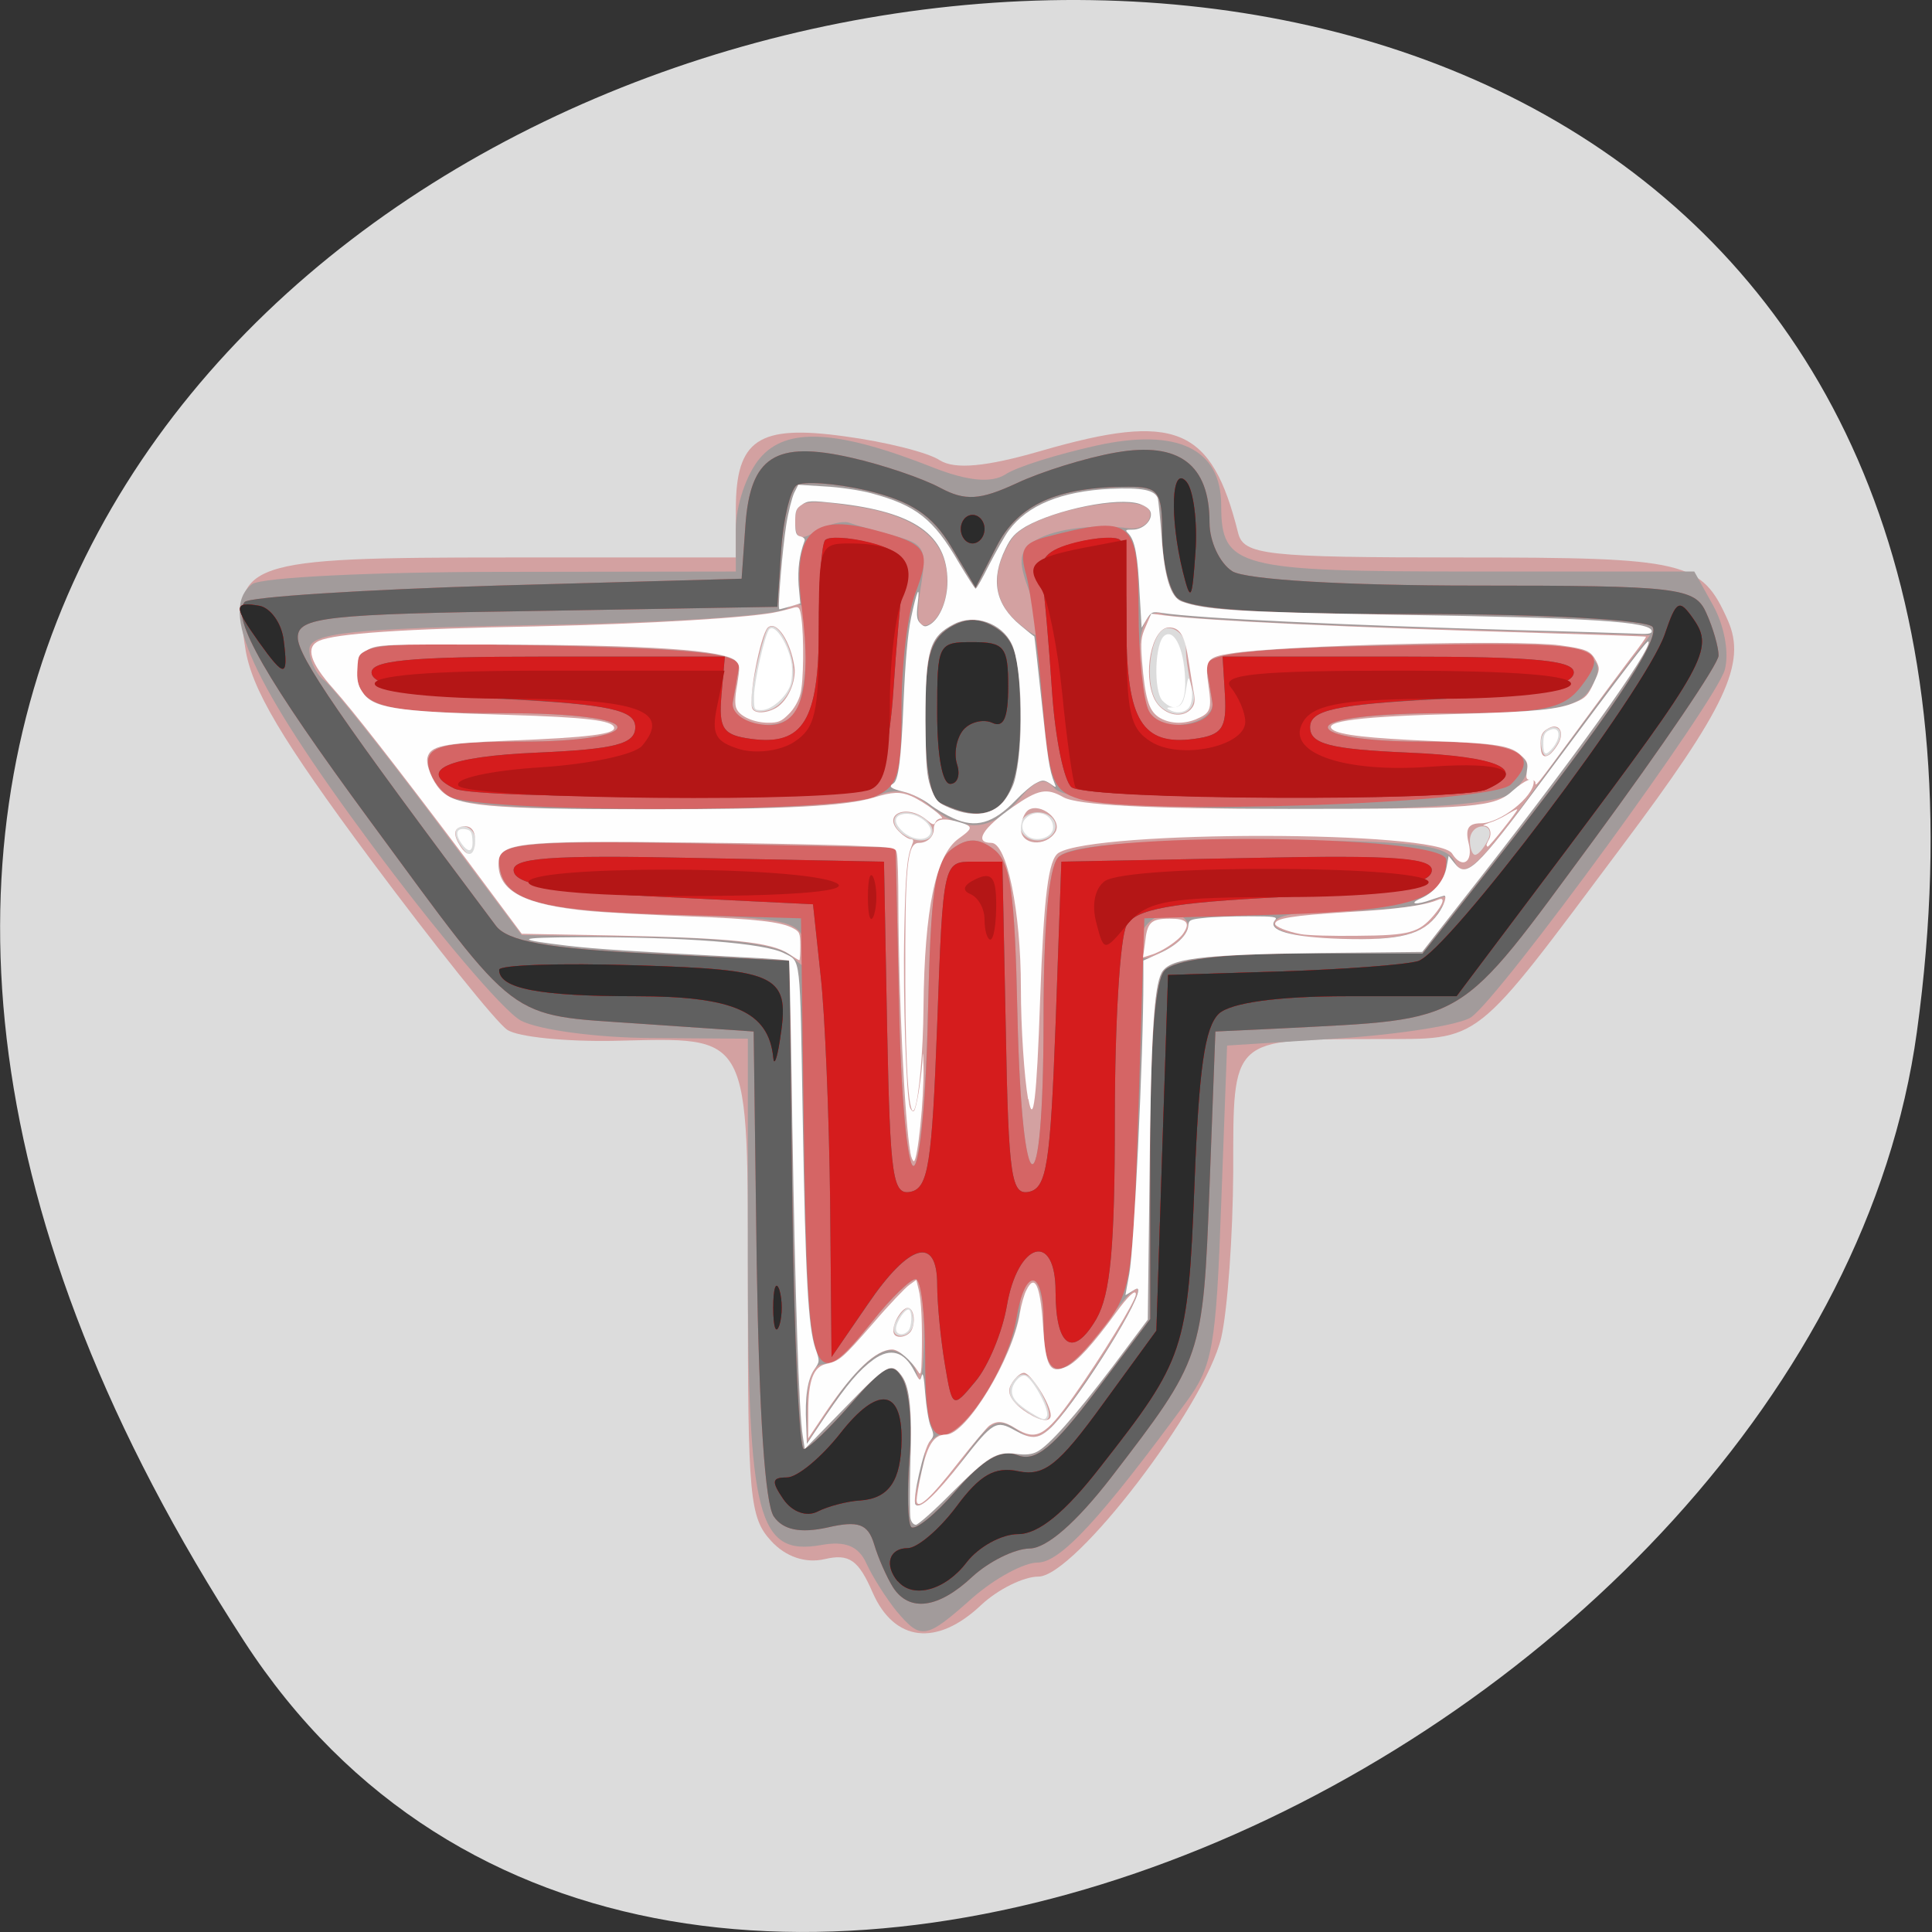 
<svg xmlns="http://www.w3.org/2000/svg" xmlns:xlink="http://www.w3.org/1999/xlink" width="22px" height="22px" viewBox="0 0 22 22" version="1.1">
<rect x="0" y="0" width="22" height="22" fill="#333333" stroke="none"/>
<g id="surface1">
<path style=" stroke:none;fill-rule:nonzero;fill:rgb(86.275%,86.275%,86.275%);fill-opacity:1;" d="M 2.781 18.691 C -9.801 -0.68 24.566 -8.172 21.828 11.75 C 20.711 19.875 7.594 26.098 2.781 18.691 Z M 2.781 18.691 "/>
<path style=" stroke:none;fill-rule:nonzero;fill:rgb(82.745%,63.137%,63.137%);fill-opacity:1;" d="M 9.938 18.137 C 9.777 17.766 9.672 17.688 9.391 17.754 C 9.172 17.805 8.945 17.727 8.781 17.547 C 8.535 17.281 8.516 17.039 8.516 14.711 C 8.516 11.719 8.566 11.816 7 11.852 C 6.449 11.863 5.898 11.809 5.777 11.727 C 5.652 11.645 4.953 10.77 4.219 9.785 C 3.207 8.422 2.863 7.844 2.793 7.379 C 2.637 6.395 2.777 6.348 5.777 6.348 L 8.379 6.348 L 8.379 5.801 C 8.379 5.004 8.633 4.832 9.621 4.969 C 10.082 5.031 10.57 5.152 10.703 5.242 C 10.875 5.348 11.23 5.316 11.859 5.133 C 13.387 4.691 13.797 4.859 14.098 6.066 C 14.16 6.32 14.402 6.348 16.641 6.348 C 19.207 6.348 19.375 6.387 19.676 7.066 C 19.891 7.555 19.656 8.055 18.461 9.648 C 16.754 11.93 16.883 11.828 15.684 11.832 C 14.008 11.836 14.043 11.801 14.043 13.34 C 14.039 14.059 13.98 14.91 13.906 15.234 C 13.723 16.012 12.238 17.953 11.824 17.953 C 11.656 17.953 11.363 18.098 11.172 18.277 C 10.668 18.754 10.184 18.695 9.938 18.137 Z M 11.855 15.859 C 11.742 15.645 11.645 15.598 11.555 15.707 C 11.461 15.816 11.48 15.922 11.617 16.023 C 11.941 16.266 12.035 16.203 11.855 15.859 Z M 10.402 15.051 C 10.402 14.965 10.375 14.891 10.344 14.891 C 10.309 14.891 10.246 14.965 10.199 15.051 C 10.152 15.141 10.18 15.211 10.258 15.211 C 10.336 15.211 10.402 15.141 10.402 15.051 Z M 5.414 9.57 C 5.414 9.48 5.348 9.41 5.27 9.41 C 5.191 9.41 5.164 9.48 5.211 9.57 C 5.258 9.66 5.32 9.734 5.352 9.734 C 5.387 9.734 5.414 9.66 5.414 9.57 Z M 16.941 9.57 C 16.988 9.48 16.961 9.41 16.883 9.41 C 16.801 9.41 16.738 9.48 16.738 9.57 C 16.738 9.66 16.766 9.734 16.797 9.734 C 16.832 9.734 16.895 9.66 16.941 9.57 Z M 10.605 9.41 C 10.559 9.32 10.43 9.25 10.316 9.25 C 10.207 9.25 10.152 9.32 10.199 9.41 C 10.246 9.496 10.375 9.57 10.484 9.57 C 10.598 9.57 10.648 9.496 10.605 9.41 Z M 12.02 9.41 C 12.02 9.32 11.93 9.25 11.816 9.25 C 11.707 9.25 11.617 9.32 11.617 9.41 C 11.617 9.496 11.707 9.57 11.816 9.57 C 11.93 9.57 12.02 9.496 12.02 9.41 Z M 17.75 8.445 C 17.793 8.355 17.77 8.281 17.691 8.281 C 17.613 8.281 17.547 8.355 17.547 8.445 C 17.547 8.531 17.574 8.605 17.605 8.605 C 17.641 8.605 17.703 8.531 17.75 8.445 Z M 9.031 7.738 C 9.074 7.457 8.848 7.012 8.738 7.164 C 8.711 7.203 8.645 7.438 8.594 7.691 C 8.52 8.07 8.543 8.137 8.742 8.09 C 8.875 8.059 9.004 7.902 9.031 7.738 Z M 13.582 7.863 C 13.539 7.727 13.504 7.508 13.504 7.383 C 13.504 7.258 13.41 7.152 13.301 7.152 C 13.098 7.152 13.012 7.801 13.188 8.016 C 13.371 8.23 13.664 8.121 13.582 7.863 Z M 13.582 7.863 "/>
<path style=" stroke:none;fill-rule:nonzero;fill:rgb(63.529%,60.784%,60.784%);fill-opacity:1;" d="M 10.207 18.344 C 10.094 18.203 9.938 17.961 9.867 17.805 C 9.777 17.605 9.625 17.543 9.348 17.594 C 8.629 17.719 8.516 17.281 8.516 14.371 L 8.516 11.828 L 7.402 11.82 C 6.789 11.816 6.129 11.727 5.93 11.621 C 5.73 11.512 4.961 10.605 4.219 9.602 C 2.863 7.77 2.488 6.941 2.871 6.652 C 2.973 6.574 4.254 6.512 5.719 6.512 L 8.379 6.508 L 8.379 6.023 C 8.379 5.758 8.5 5.398 8.652 5.219 C 8.953 4.859 9.535 4.891 10.637 5.328 C 11.02 5.477 11.289 5.504 11.449 5.402 C 11.578 5.316 12.043 5.172 12.484 5.074 C 13.406 4.871 13.906 5.109 13.906 5.754 C 13.906 6.461 14.086 6.508 16.762 6.508 L 19.293 6.508 L 19.512 6.902 C 19.637 7.133 19.691 7.434 19.641 7.625 C 19.547 7.98 17.105 11.328 16.754 11.582 C 16.633 11.668 15.961 11.777 15.254 11.824 L 13.973 11.906 L 13.906 13.707 C 13.848 15.336 13.809 15.555 13.508 15.965 C 12.535 17.293 12.074 17.793 11.816 17.793 C 11.66 17.793 11.328 17.973 11.074 18.195 C 10.539 18.672 10.488 18.676 10.207 18.344 Z M 10.957 16.625 C 11.273 16.172 11.359 16.125 11.59 16.289 C 11.82 16.457 11.918 16.387 12.406 15.664 C 13.055 14.715 13.164 14.285 12.547 15.125 C 12.074 15.766 11.883 15.742 11.883 15.043 C 11.883 14.781 11.824 14.566 11.75 14.566 C 11.676 14.566 11.617 14.695 11.617 14.848 C 11.613 15.281 11.094 16.203 10.801 16.297 C 10.656 16.34 10.535 16.438 10.535 16.508 C 10.535 16.578 10.5 16.754 10.457 16.891 C 10.32 17.312 10.559 17.184 10.957 16.625 Z M 10.133 15.375 C 10.27 15.375 10.41 15.5 10.445 15.656 C 10.477 15.812 10.512 15.629 10.523 15.254 C 10.527 14.875 10.488 14.566 10.426 14.566 C 10.367 14.566 10.145 14.785 9.93 15.051 C 9.715 15.32 9.465 15.535 9.367 15.535 C 9.262 15.535 9.191 15.719 9.191 15.98 L 9.191 16.422 L 9.539 15.898 C 9.727 15.609 9.996 15.375 10.133 15.375 Z M 10.566 11.562 C 10.598 10.137 10.645 9.816 10.84 9.668 C 11.012 9.539 11.141 9.539 11.312 9.668 C 11.508 9.816 11.555 10.137 11.586 11.562 C 11.637 13.789 11.883 13.836 11.883 11.617 C 11.883 10.543 11.941 9.891 12.047 9.766 C 12.16 9.629 12.859 9.57 14.332 9.57 C 16.105 9.57 16.477 9.613 16.57 9.82 C 16.664 10.02 16.836 9.867 17.422 9.059 C 17.824 8.504 18.297 7.867 18.473 7.645 L 18.789 7.234 L 16.113 7.152 C 14.641 7.109 13.348 7.035 13.242 6.992 C 13.008 6.895 12.906 7.332 13.023 7.902 C 13.09 8.223 13.18 8.293 13.473 8.25 C 13.68 8.223 13.824 8.113 13.805 8 C 13.789 7.887 13.758 7.707 13.738 7.598 C 13.715 7.441 14.223 7.383 15.852 7.348 C 18.047 7.305 18.422 7.391 18.09 7.871 C 17.957 8.066 17.617 8.121 16.52 8.121 C 15.676 8.121 15.121 8.184 15.121 8.281 C 15.121 8.375 15.566 8.445 16.191 8.445 C 17.316 8.445 17.652 8.637 17.203 9.035 C 16.883 9.312 12.246 9.262 12.008 8.977 C 11.898 8.844 11.789 8.879 11.602 9.105 C 11.293 9.473 10.965 9.492 10.574 9.168 C 10.375 9 10.191 8.969 9.973 9.066 C 9.52 9.266 5.445 9.281 5.133 9.082 C 4.988 8.988 4.875 8.809 4.875 8.68 C 4.875 8.492 5.094 8.445 5.953 8.445 C 6.582 8.445 7.031 8.375 7.031 8.281 C 7.031 8.188 6.516 8.121 5.762 8.121 C 4.312 8.121 4.062 8.047 4.062 7.613 C 4.062 7.32 4.172 7.309 6.254 7.352 C 7.922 7.383 8.438 7.441 8.414 7.598 C 8.395 7.707 8.363 7.887 8.344 7.996 C 8.297 8.273 8.93 8.359 9.07 8.094 C 9.133 7.977 9.184 7.633 9.188 7.336 C 9.188 6.875 9.152 6.816 8.953 6.934 C 8.824 7.012 7.547 7.094 6.121 7.117 C 3.996 7.156 3.523 7.207 3.523 7.395 C 3.523 7.52 3.602 7.68 3.695 7.75 C 3.785 7.82 4.332 8.504 4.902 9.262 L 5.941 10.648 L 7.375 10.668 C 8.309 10.68 8.883 10.758 9.016 10.891 C 9.188 11.059 9.211 11.043 9.168 10.773 C 9.121 10.484 8.984 10.453 7.578 10.41 C 6.062 10.367 5.684 10.242 5.684 9.789 C 5.684 9.602 6.078 9.57 7.941 9.605 L 10.199 9.652 L 10.238 11.465 C 10.258 12.461 10.332 13.277 10.402 13.277 C 10.469 13.277 10.543 12.504 10.566 11.562 Z M 13.504 10.477 C 13.344 10.281 12.965 10.477 12.965 10.762 C 12.965 10.949 13.023 10.957 13.293 10.805 C 13.484 10.699 13.574 10.559 13.504 10.477 Z M 16.352 10.426 C 16.516 10.188 16.508 10.168 16.289 10.266 C 16.152 10.328 15.68 10.375 15.234 10.375 C 14.734 10.375 14.461 10.438 14.516 10.539 C 14.559 10.629 14.949 10.699 15.383 10.699 C 15.957 10.699 16.219 10.625 16.352 10.426 Z M 11.73 6.758 C 11.594 6.402 11.598 6.297 11.758 6.176 C 11.953 6.031 12.418 5.961 12.863 6.016 C 12.992 6.031 13.098 5.957 13.098 5.852 C 13.098 5.562 11.723 5.812 11.516 6.145 C 11.281 6.512 11.305 6.84 11.582 7.082 C 11.895 7.355 11.93 7.281 11.73 6.758 Z M 10.777 6.738 C 10.844 6.203 10.512 5.887 9.762 5.77 C 9.152 5.676 9.055 5.699 9.055 5.93 C 9.055 6.133 9.109 6.164 9.289 6.051 C 9.418 5.973 9.586 5.93 9.66 5.949 C 9.734 5.977 9.969 6.043 10.184 6.102 C 10.527 6.191 10.559 6.25 10.484 6.691 C 10.426 7.039 10.453 7.16 10.57 7.113 C 10.664 7.078 10.758 6.906 10.777 6.738 Z M 10.777 6.738 "/>
<path style=" stroke:none;fill-rule:nonzero;fill:rgb(83.529%,39.608%,39.608%);fill-opacity:1;" d="M 10.168 18.074 C 10.098 17.961 10 17.742 9.953 17.582 C 9.883 17.352 9.773 17.312 9.418 17.395 C 9.113 17.461 8.918 17.422 8.812 17.27 C 8.711 17.125 8.645 16.105 8.617 14.395 L 8.582 11.746 L 7.27 11.656 C 5.758 11.551 5.926 11.676 4.219 9.355 C 3.023 7.727 2.629 7.043 2.785 6.855 C 2.836 6.797 4.129 6.715 5.66 6.668 L 8.445 6.59 L 8.488 5.984 C 8.543 5.199 8.828 5.016 9.691 5.211 C 10.055 5.293 10.512 5.449 10.707 5.555 C 10.992 5.707 11.16 5.695 11.574 5.504 C 11.855 5.371 12.367 5.211 12.711 5.152 C 13.426 5.027 13.773 5.289 13.773 5.949 C 13.773 6.164 13.887 6.41 14.031 6.504 C 14.184 6.602 15.328 6.668 16.793 6.668 C 19.125 6.668 19.301 6.691 19.43 6.98 C 19.508 7.152 19.57 7.371 19.57 7.465 C 19.57 7.559 18.93 8.5 18.152 9.559 C 16.574 11.699 16.746 11.598 14.582 11.711 L 13.84 11.746 L 13.773 13.52 C 13.699 15.457 13.691 15.473 12.656 16.82 C 12.258 17.336 11.918 17.633 11.723 17.633 C 11.551 17.637 11.262 17.781 11.074 17.953 C 10.688 18.316 10.355 18.363 10.168 18.074 Z M 11.586 16.57 C 11.793 16.652 11.996 16.48 12.477 15.844 L 13.098 15.02 L 13.098 13.133 C 13.098 11.883 13.152 11.184 13.258 11.055 C 13.363 10.93 13.91 10.859 14.809 10.859 L 16.199 10.859 L 16.992 9.852 C 18.316 8.168 18.902 7.297 18.82 7.141 C 18.777 7.059 17.594 6.992 16.152 6.992 C 14.312 6.992 13.512 6.938 13.395 6.797 C 13.305 6.691 13.234 6.367 13.234 6.074 C 13.234 5.594 13.191 5.543 12.848 5.543 C 12.039 5.543 11.59 5.746 11.348 6.223 L 11.109 6.691 L 10.828 6.219 C 10.613 5.863 10.375 5.707 9.875 5.586 C 9.504 5.5 9.145 5.477 9.07 5.527 C 9 5.582 8.918 5.914 8.895 6.27 L 8.852 6.91 L 6.121 6.957 C 3.715 6.992 3.391 7.027 3.391 7.258 C 3.391 7.477 3.879 8.184 5.645 10.539 C 5.777 10.719 6.238 10.801 7.406 10.859 L 8.988 10.941 L 9.023 13.723 C 9.043 15.254 9.102 16.5 9.152 16.5 C 9.203 16.5 9.445 16.266 9.695 15.98 C 10.074 15.543 10.164 15.496 10.277 15.699 C 10.355 15.832 10.391 16.242 10.355 16.617 C 10.328 16.992 10.336 17.336 10.375 17.387 C 10.418 17.434 10.648 17.25 10.887 16.973 C 11.195 16.617 11.398 16.5 11.586 16.57 Z M 10.535 15.453 C 10.535 14.965 10.488 14.566 10.426 14.566 C 10.367 14.566 10.141 14.785 9.93 15.051 C 9.242 15.91 9.199 15.789 9.156 12.996 L 9.121 10.457 L 7.578 10.414 C 6.062 10.367 5.684 10.242 5.684 9.789 C 5.684 9.602 6.078 9.57 7.941 9.605 L 10.199 9.652 L 10.238 11.465 C 10.258 12.461 10.332 13.277 10.402 13.277 C 10.473 13.277 10.547 12.504 10.566 11.562 C 10.598 10.137 10.645 9.816 10.84 9.668 C 11.012 9.539 11.141 9.539 11.312 9.668 C 11.508 9.816 11.555 10.137 11.586 11.562 C 11.637 13.789 11.883 13.836 11.883 11.617 C 11.883 10.543 11.941 9.891 12.047 9.766 C 12.297 9.465 16.469 9.492 16.469 9.793 C 16.469 10.242 16.086 10.367 14.574 10.414 L 13.031 10.457 L 12.965 12.586 C 12.898 14.664 12.887 14.719 12.504 15.195 C 12.055 15.758 11.883 15.715 11.883 15.043 C 11.883 14.441 11.672 14.422 11.574 15.016 C 11.48 15.57 10.988 16.34 10.73 16.34 C 10.586 16.34 10.535 16.113 10.535 15.453 Z M 5.109 9.066 C 4.98 8.98 4.875 8.805 4.875 8.676 C 4.875 8.492 5.098 8.445 5.953 8.445 C 6.582 8.445 7.031 8.375 7.031 8.281 C 7.031 8.188 6.516 8.121 5.762 8.121 C 4.312 8.121 4.062 8.047 4.062 7.617 C 4.062 7.324 4.172 7.309 6.254 7.352 C 7.922 7.387 8.438 7.445 8.414 7.598 C 8.395 7.707 8.363 7.887 8.344 8 C 8.328 8.113 8.469 8.223 8.672 8.25 C 9.113 8.312 9.254 7.906 9.129 6.91 C 9.023 6.07 9.238 5.84 9.957 6.035 C 10.566 6.195 10.609 6.266 10.422 6.758 C 10.336 6.984 10.266 7.566 10.266 8.051 C 10.266 8.82 10.227 8.953 9.965 9.07 C 9.539 9.262 5.395 9.258 5.109 9.066 Z M 10.703 9.141 C 10.598 9.09 10.535 8.738 10.535 8.191 C 10.535 7.492 10.586 7.293 10.805 7.152 C 10.996 7.031 11.152 7.031 11.344 7.152 C 11.562 7.293 11.613 7.492 11.613 8.188 C 11.613 9.172 11.348 9.453 10.703 9.141 Z M 12.289 9.098 C 11.984 9.004 11.945 8.891 11.867 7.953 C 11.82 7.379 11.738 6.75 11.688 6.555 C 11.605 6.266 11.645 6.188 11.902 6.117 C 12.895 5.859 12.961 5.91 12.965 6.953 C 12.965 7.461 13.02 7.977 13.082 8.094 C 13.219 8.359 13.852 8.273 13.805 7.996 C 13.789 7.887 13.758 7.707 13.738 7.598 C 13.711 7.445 14.207 7.383 15.789 7.352 C 18.18 7.301 18.367 7.336 18.016 7.801 C 17.809 8.078 17.598 8.121 16.445 8.121 C 15.652 8.121 15.121 8.188 15.121 8.281 C 15.121 8.375 15.566 8.445 16.191 8.445 C 17.289 8.445 17.562 8.574 17.203 8.934 C 16.98 9.152 12.922 9.289 12.289 9.098 Z M 12.289 9.098 "/>
<path style=" stroke:none;fill-rule:nonzero;fill:rgb(37.647%,37.647%,37.647%);fill-opacity:1;" d="M 10.168 18.074 C 10.098 17.961 10 17.742 9.953 17.582 C 9.883 17.352 9.773 17.312 9.418 17.395 C 9.113 17.461 8.918 17.422 8.812 17.27 C 8.711 17.125 8.645 16.105 8.617 14.395 L 8.582 11.746 L 7.27 11.656 C 5.758 11.551 5.926 11.676 4.219 9.355 C 3.023 7.727 2.629 7.043 2.785 6.855 C 2.836 6.797 4.129 6.715 5.66 6.668 L 8.445 6.59 L 8.488 5.984 C 8.543 5.199 8.828 5.016 9.691 5.211 C 10.055 5.293 10.512 5.449 10.707 5.555 C 10.992 5.707 11.16 5.695 11.574 5.504 C 11.855 5.371 12.367 5.211 12.711 5.152 C 13.426 5.027 13.773 5.289 13.773 5.949 C 13.773 6.164 13.887 6.41 14.031 6.504 C 14.184 6.602 15.328 6.668 16.793 6.668 C 19.125 6.668 19.301 6.691 19.43 6.98 C 19.508 7.152 19.57 7.371 19.57 7.465 C 19.57 7.559 18.93 8.5 18.152 9.559 C 16.574 11.699 16.746 11.598 14.582 11.711 L 13.84 11.746 L 13.773 13.52 C 13.699 15.457 13.691 15.473 12.656 16.82 C 12.258 17.336 11.918 17.633 11.723 17.633 C 11.551 17.637 11.262 17.781 11.074 17.953 C 10.688 18.316 10.355 18.363 10.168 18.074 Z M 11.586 16.57 C 11.793 16.652 11.996 16.48 12.477 15.844 L 13.098 15.02 L 13.098 13.133 C 13.098 11.883 13.152 11.184 13.258 11.055 C 13.363 10.93 13.91 10.859 14.809 10.859 L 16.199 10.859 L 16.992 9.852 C 18.316 8.168 18.902 7.297 18.82 7.141 C 18.777 7.059 17.594 6.992 16.152 6.992 C 14.312 6.992 13.512 6.938 13.395 6.797 C 13.305 6.691 13.234 6.367 13.234 6.074 C 13.234 5.594 13.191 5.543 12.848 5.543 C 12.039 5.543 11.59 5.746 11.348 6.223 L 11.109 6.691 L 10.828 6.219 C 10.613 5.863 10.375 5.707 9.875 5.586 C 9.504 5.5 9.145 5.477 9.07 5.527 C 9 5.582 8.918 5.914 8.895 6.27 L 8.852 6.91 L 6.121 6.957 C 3.715 6.992 3.391 7.027 3.391 7.258 C 3.391 7.477 3.879 8.184 5.645 10.539 C 5.777 10.719 6.238 10.801 7.406 10.859 L 8.988 10.941 L 9.023 13.723 C 9.043 15.254 9.102 16.5 9.152 16.5 C 9.203 16.5 9.445 16.266 9.695 15.98 C 10.074 15.543 10.164 15.496 10.277 15.699 C 10.355 15.832 10.391 16.242 10.355 16.617 C 10.328 16.992 10.336 17.336 10.375 17.387 C 10.418 17.434 10.648 17.25 10.887 16.973 C 11.195 16.617 11.398 16.5 11.586 16.57 Z M 10.758 15.527 C 10.711 15.246 10.672 14.84 10.672 14.629 C 10.672 14.07 10.355 14.156 9.883 14.852 L 9.469 15.453 L 9.453 13.684 C 9.441 12.707 9.395 11.547 9.344 11.102 L 9.258 10.297 L 7.582 10.215 C 6.395 10.16 5.891 10.078 5.852 9.93 C 5.805 9.766 6.246 9.734 7.93 9.77 L 10.066 9.812 L 10.102 11.719 C 10.137 13.418 10.164 13.617 10.375 13.57 C 10.57 13.523 10.613 13.25 10.672 11.664 C 10.738 9.82 10.742 9.812 11.078 9.812 L 11.414 9.812 L 11.453 11.719 C 11.484 13.418 11.516 13.617 11.723 13.57 C 11.918 13.523 11.961 13.25 12.02 11.664 L 12.086 9.812 L 14.223 9.77 C 15.906 9.734 16.348 9.77 16.301 9.93 C 16.262 10.078 15.766 10.16 14.598 10.215 C 13.336 10.277 12.922 10.355 12.828 10.539 C 12.754 10.672 12.695 11.652 12.695 12.719 C 12.695 14.215 12.645 14.738 12.484 15.02 C 12.219 15.473 12.02 15.34 12.02 14.707 C 12.02 14.016 11.59 14.141 11.465 14.871 C 11.414 15.168 11.254 15.555 11.109 15.73 C 10.848 16.043 10.844 16.043 10.758 15.527 Z M 10.703 9.141 C 10.598 9.09 10.535 8.738 10.535 8.191 C 10.535 7.492 10.59 7.293 10.805 7.152 C 11 7.031 11.152 7.031 11.344 7.152 C 11.562 7.293 11.617 7.492 11.617 8.188 C 11.617 9.172 11.348 9.453 10.703 9.141 Z M 5.176 8.98 C 4.742 8.77 5.105 8.613 6.121 8.57 C 7.004 8.531 7.234 8.473 7.234 8.281 C 7.234 8.086 6.949 8.023 5.762 7.961 C 4.754 7.906 4.273 7.816 4.234 7.676 C 4.191 7.52 4.645 7.477 6.215 7.477 L 8.254 7.477 L 8.215 7.918 C 8.184 8.297 8.23 8.371 8.555 8.414 C 9.145 8.496 9.324 8.203 9.324 7.16 C 9.324 6.656 9.355 6.203 9.395 6.152 C 9.434 6.105 9.664 6.117 9.902 6.18 C 10.234 6.262 10.324 6.359 10.285 6.598 C 10.258 6.77 10.207 7.348 10.172 7.879 C 10.137 8.41 10.035 8.898 9.949 8.965 C 9.777 9.094 5.445 9.109 5.176 8.98 Z M 12.203 8.965 C 12.117 8.898 12.016 8.41 11.98 7.879 C 11.945 7.348 11.895 6.77 11.867 6.598 C 11.828 6.359 11.918 6.262 12.25 6.18 C 12.488 6.117 12.719 6.105 12.758 6.152 C 12.797 6.203 12.828 6.656 12.828 7.16 C 12.828 8.203 13.008 8.496 13.598 8.414 C 13.918 8.371 13.969 8.293 13.949 7.918 L 13.922 7.477 L 15.949 7.477 C 17.508 7.477 17.961 7.52 17.918 7.676 C 17.879 7.816 17.398 7.906 16.391 7.961 C 15.203 8.023 14.918 8.086 14.918 8.281 C 14.918 8.473 15.148 8.531 16.031 8.57 C 17.082 8.617 17.41 8.77 16.93 8.988 C 16.625 9.129 12.387 9.105 12.203 8.965 Z M 12.203 8.965 "/>
<path style=" stroke:none;fill-rule:nonzero;fill:rgb(83.529%,10.98%,11.373%);fill-opacity:1;" d="M 10.223 18.008 C 10.066 17.82 10.125 17.629 10.336 17.629 C 10.445 17.629 10.695 17.418 10.891 17.156 C 11.156 16.797 11.328 16.695 11.598 16.754 C 11.891 16.812 12.055 16.684 12.559 15.988 L 13.168 15.152 L 13.234 13.125 L 13.301 11.102 L 14.582 11.062 C 15.285 11.039 15.988 10.988 16.145 10.945 C 16.477 10.852 18.738 7.859 18.957 7.223 C 19.09 6.832 19.121 6.816 19.285 7.051 C 19.52 7.391 19.426 7.562 17.828 9.691 L 16.586 11.344 L 15.34 11.344 C 14.547 11.344 14.016 11.418 13.879 11.543 C 13.719 11.699 13.652 12.164 13.602 13.48 C 13.527 15.375 13.492 15.477 12.531 16.703 C 12.125 17.227 11.824 17.469 11.594 17.469 C 11.406 17.469 11.145 17.613 11.008 17.789 C 10.766 18.109 10.395 18.211 10.223 18.004 Z M 8.922 17.074 C 8.781 16.867 8.789 16.824 8.961 16.824 C 9.078 16.824 9.352 16.598 9.57 16.32 C 9.992 15.781 10.27 15.812 10.266 16.391 C 10.262 16.859 10.125 17.062 9.797 17.086 C 9.648 17.094 9.43 17.152 9.312 17.211 C 9.188 17.277 9.023 17.219 8.922 17.074 Z M 10.758 15.527 C 10.711 15.242 10.672 14.84 10.672 14.629 C 10.672 14.066 10.355 14.156 9.883 14.848 L 9.469 15.453 L 9.453 13.684 C 9.441 12.707 9.395 11.547 9.344 11.102 L 9.258 10.297 L 7.582 10.215 C 6.395 10.16 5.891 10.078 5.852 9.93 C 5.805 9.766 6.246 9.734 7.93 9.77 L 10.066 9.812 L 10.102 11.719 C 10.137 13.418 10.164 13.617 10.375 13.57 C 10.57 13.523 10.613 13.25 10.672 11.664 C 10.738 9.82 10.742 9.812 11.078 9.812 L 11.414 9.812 L 11.453 11.719 C 11.484 13.418 11.516 13.617 11.723 13.57 C 11.918 13.523 11.961 13.25 12.02 11.664 L 12.086 9.812 L 14.223 9.77 C 15.906 9.734 16.348 9.766 16.301 9.93 C 16.262 10.074 15.766 10.16 14.598 10.215 C 13.336 10.277 12.922 10.352 12.828 10.539 C 12.754 10.672 12.695 11.652 12.695 12.719 C 12.695 14.215 12.645 14.738 12.484 15.02 C 12.219 15.473 12.02 15.34 12.02 14.707 C 12.02 14.016 11.59 14.141 11.465 14.871 C 11.414 15.168 11.254 15.555 11.109 15.727 C 10.848 16.043 10.844 16.043 10.758 15.527 Z M 8.805 14.891 C 8.805 14.668 8.836 14.578 8.875 14.688 C 8.91 14.801 8.91 14.98 8.875 15.09 C 8.836 15.203 8.805 15.113 8.805 14.891 Z M 8.805 12.039 C 8.75 11.52 8.359 11.344 7.234 11.344 C 6.141 11.344 5.684 11.258 5.684 11.043 C 5.684 10.988 6.383 10.965 7.238 10.992 C 8.895 11.043 9 11.102 8.879 11.855 C 8.848 12.062 8.812 12.145 8.805 12.039 Z M 5.176 8.98 C 4.742 8.77 5.105 8.613 6.121 8.57 C 7.004 8.531 7.234 8.473 7.234 8.281 C 7.234 8.086 6.949 8.023 5.762 7.957 C 4.754 7.906 4.273 7.816 4.234 7.676 C 4.191 7.52 4.645 7.477 6.215 7.477 L 8.254 7.477 L 8.215 7.918 C 8.184 8.297 8.23 8.371 8.555 8.414 C 9.145 8.492 9.324 8.203 9.324 7.16 C 9.324 6.652 9.355 6.199 9.395 6.152 C 9.434 6.105 9.664 6.117 9.902 6.176 C 10.234 6.262 10.324 6.359 10.285 6.598 C 10.258 6.77 10.207 7.348 10.172 7.879 C 10.137 8.41 10.035 8.898 9.949 8.965 C 9.777 9.094 5.445 9.109 5.176 8.98 Z M 12.203 8.965 C 12.117 8.898 12.016 8.41 11.98 7.879 C 11.945 7.348 11.895 6.77 11.867 6.598 C 11.828 6.359 11.918 6.262 12.25 6.176 C 12.488 6.117 12.719 6.105 12.758 6.152 C 12.797 6.199 12.828 6.652 12.828 7.16 C 12.828 8.203 13.008 8.492 13.598 8.414 C 13.918 8.371 13.969 8.293 13.949 7.918 L 13.922 7.477 L 15.949 7.477 C 17.508 7.477 17.961 7.52 17.918 7.676 C 17.879 7.816 17.398 7.902 16.391 7.957 C 15.203 8.023 14.918 8.086 14.918 8.281 C 14.918 8.473 15.148 8.531 16.031 8.57 C 17.082 8.613 17.41 8.77 16.93 8.988 C 16.625 9.129 12.387 9.105 12.203 8.965 Z M 10.672 8.121 C 10.672 7.332 10.68 7.312 11.074 7.312 C 11.438 7.312 11.48 7.367 11.48 7.816 C 11.48 8.176 11.43 8.293 11.297 8.23 C 11.195 8.184 11.043 8.223 10.969 8.312 C 10.891 8.406 10.859 8.582 10.898 8.703 C 10.938 8.828 10.902 8.926 10.82 8.926 C 10.73 8.926 10.672 8.602 10.672 8.121 Z M 2.949 7.312 C 2.66 6.906 2.66 6.848 2.953 6.898 C 3.082 6.922 3.207 7.098 3.23 7.289 C 3.285 7.719 3.242 7.723 2.949 7.312 Z M 13.469 6.508 C 13.316 5.883 13.34 5.281 13.512 5.488 C 13.59 5.582 13.637 5.941 13.613 6.285 C 13.574 6.84 13.559 6.867 13.469 6.508 Z M 10.941 6.023 C 10.941 5.934 11 5.863 11.074 5.863 C 11.148 5.863 11.211 5.934 11.211 6.023 C 11.211 6.113 11.148 6.188 11.074 6.188 C 11 6.188 10.941 6.113 10.941 6.023 Z M 10.941 6.023 "/>
<path style=" stroke:none;fill-rule:nonzero;fill:rgb(70.588%,8.627%,8.627%);fill-opacity:1;" d="M 10.223 18.008 C 10.066 17.82 10.125 17.629 10.336 17.629 C 10.445 17.629 10.695 17.418 10.891 17.156 C 11.156 16.797 11.328 16.695 11.598 16.754 C 11.891 16.812 12.055 16.684 12.559 15.988 L 13.168 15.152 L 13.234 13.125 L 13.301 11.102 L 14.582 11.062 C 15.285 11.039 15.988 10.988 16.145 10.945 C 16.477 10.852 18.738 7.859 18.957 7.223 C 19.09 6.832 19.121 6.816 19.285 7.051 C 19.52 7.391 19.426 7.562 17.828 9.691 L 16.586 11.344 L 15.34 11.344 C 14.547 11.344 14.016 11.418 13.879 11.543 C 13.719 11.699 13.652 12.164 13.602 13.48 C 13.527 15.375 13.492 15.477 12.531 16.703 C 12.125 17.227 11.824 17.469 11.594 17.469 C 11.406 17.469 11.145 17.613 11.008 17.789 C 10.766 18.109 10.395 18.211 10.223 18.004 Z M 8.922 17.074 C 8.781 16.867 8.789 16.824 8.961 16.824 C 9.078 16.824 9.352 16.598 9.57 16.32 C 9.992 15.781 10.27 15.812 10.266 16.391 C 10.262 16.859 10.125 17.062 9.797 17.086 C 9.648 17.094 9.43 17.152 9.312 17.211 C 9.188 17.277 9.023 17.219 8.922 17.074 Z M 8.805 14.891 C 8.805 14.668 8.836 14.578 8.875 14.688 C 8.91 14.801 8.91 14.98 8.875 15.09 C 8.836 15.203 8.805 15.113 8.805 14.891 Z M 8.805 12.039 C 8.75 11.52 8.359 11.344 7.234 11.344 C 6.141 11.344 5.684 11.258 5.684 11.043 C 5.684 10.988 6.383 10.965 7.238 10.992 C 8.895 11.043 9 11.102 8.879 11.855 C 8.848 12.062 8.812 12.145 8.805 12.039 Z M 12.484 10.508 C 12.43 10.305 12.465 10.121 12.578 10.035 C 12.844 9.836 16.371 9.852 16.266 10.055 C 16.219 10.145 15.523 10.215 14.641 10.215 C 13.293 10.215 13.066 10.254 12.836 10.527 C 12.574 10.84 12.57 10.84 12.484 10.508 Z M 11.211 10.469 C 11.211 10.344 11.137 10.215 11.047 10.18 C 10.949 10.137 10.973 10.074 11.117 10.008 C 11.293 9.926 11.344 9.992 11.344 10.301 C 11.344 10.52 11.316 10.699 11.277 10.699 C 11.242 10.699 11.211 10.594 11.211 10.469 Z M 9.883 10.215 C 9.883 9.992 9.914 9.902 9.953 10.012 C 9.988 10.125 9.988 10.305 9.953 10.418 C 9.914 10.527 9.883 10.438 9.883 10.215 Z M 6.02 10.055 C 5.918 9.852 9.133 9.852 9.523 10.055 C 9.695 10.141 9.105 10.199 7.949 10.203 C 6.852 10.211 6.07 10.148 6.02 10.055 Z M 5.219 8.941 C 5.18 8.863 5.598 8.773 6.152 8.738 C 6.703 8.703 7.227 8.594 7.312 8.492 C 7.648 8.094 7.27 7.957 5.82 7.957 C 4.984 7.957 4.316 7.887 4.27 7.797 C 4.215 7.691 4.898 7.637 6.219 7.637 L 8.25 7.637 L 8.168 8.031 C 8.098 8.359 8.141 8.445 8.422 8.531 C 8.609 8.586 8.887 8.551 9.043 8.449 C 9.281 8.293 9.324 8.121 9.324 7.227 C 9.324 6.199 9.328 6.188 9.695 6.188 C 10.262 6.191 10.461 6.398 10.281 6.801 C 10.199 6.98 10.133 7.527 10.133 8.012 C 10.133 8.664 10.078 8.914 9.918 8.988 C 9.582 9.145 5.305 9.105 5.219 8.945 Z M 12.246 8.965 C 12.215 8.898 12.145 8.41 12.094 7.879 C 12.039 7.348 11.93 6.816 11.855 6.703 C 11.668 6.434 11.754 6.352 12.34 6.238 L 12.828 6.145 L 12.828 7.207 C 12.828 8.117 12.867 8.297 13.105 8.445 C 13.438 8.656 14.18 8.5 14.18 8.219 C 14.18 8.113 14.105 7.938 14.016 7.828 C 13.891 7.68 14.309 7.637 15.91 7.637 C 17.25 7.637 17.938 7.691 17.887 7.797 C 17.836 7.887 17.191 7.957 16.41 7.957 C 15.344 7.957 14.98 8.016 14.852 8.199 C 14.602 8.559 15.277 8.809 16.301 8.73 C 17.109 8.672 17.383 8.781 16.93 8.988 C 16.621 9.133 12.316 9.109 12.246 8.965 Z M 10.672 8.121 C 10.672 7.332 10.68 7.312 11.078 7.312 C 11.438 7.312 11.48 7.367 11.48 7.816 C 11.48 8.176 11.43 8.293 11.297 8.23 C 11.195 8.184 11.047 8.223 10.969 8.312 C 10.891 8.406 10.859 8.582 10.898 8.703 C 10.938 8.828 10.902 8.926 10.82 8.926 C 10.73 8.926 10.672 8.602 10.672 8.121 Z M 2.949 7.312 C 2.66 6.906 2.66 6.848 2.953 6.898 C 3.082 6.922 3.207 7.098 3.23 7.289 C 3.285 7.719 3.242 7.723 2.949 7.312 Z M 13.469 6.508 C 13.316 5.883 13.34 5.281 13.512 5.488 C 13.59 5.582 13.637 5.941 13.613 6.285 C 13.574 6.84 13.559 6.867 13.469 6.508 Z M 10.941 6.023 C 10.941 5.934 11 5.863 11.074 5.863 C 11.148 5.863 11.211 5.934 11.211 6.023 C 11.211 6.113 11.148 6.188 11.074 6.188 C 11 6.188 10.941 6.113 10.941 6.023 Z M 10.941 6.023 "/>
<path style=" stroke:none;fill-rule:nonzero;fill:rgb(16.863%,16.863%,16.863%);fill-opacity:1;" d="M 10.223 18.008 C 10.066 17.82 10.125 17.629 10.336 17.629 C 10.445 17.629 10.695 17.418 10.891 17.156 C 11.156 16.797 11.328 16.695 11.598 16.754 C 11.891 16.812 12.055 16.684 12.559 15.988 L 13.168 15.152 L 13.234 13.125 L 13.301 11.102 L 14.582 11.062 C 15.285 11.039 15.988 10.988 16.145 10.945 C 16.477 10.852 18.738 7.859 18.957 7.223 C 19.09 6.832 19.121 6.816 19.285 7.051 C 19.52 7.391 19.426 7.562 17.828 9.691 L 16.586 11.344 L 15.34 11.344 C 14.547 11.344 14.016 11.418 13.879 11.543 C 13.719 11.699 13.652 12.164 13.602 13.48 C 13.527 15.375 13.492 15.477 12.531 16.703 C 12.125 17.227 11.824 17.469 11.594 17.469 C 11.406 17.469 11.145 17.613 11.008 17.789 C 10.766 18.109 10.395 18.211 10.223 18.004 Z M 8.922 17.074 C 8.781 16.867 8.789 16.824 8.961 16.824 C 9.078 16.824 9.352 16.598 9.57 16.32 C 9.992 15.781 10.27 15.812 10.266 16.391 C 10.262 16.859 10.125 17.062 9.797 17.086 C 9.648 17.094 9.43 17.152 9.312 17.211 C 9.188 17.277 9.023 17.219 8.922 17.074 Z M 8.805 14.891 C 8.805 14.668 8.836 14.578 8.875 14.688 C 8.91 14.801 8.91 14.98 8.875 15.09 C 8.836 15.203 8.805 15.113 8.805 14.891 Z M 8.805 12.039 C 8.75 11.52 8.359 11.344 7.234 11.344 C 6.141 11.344 5.684 11.258 5.684 11.043 C 5.684 10.988 6.383 10.965 7.238 10.992 C 8.895 11.043 9 11.102 8.879 11.855 C 8.848 12.062 8.812 12.145 8.805 12.039 Z M 10.672 8.121 C 10.672 7.332 10.68 7.312 11.074 7.312 C 11.438 7.312 11.48 7.367 11.48 7.816 C 11.48 8.176 11.43 8.293 11.297 8.23 C 11.195 8.184 11.043 8.223 10.969 8.312 C 10.891 8.406 10.859 8.582 10.898 8.703 C 10.938 8.828 10.902 8.926 10.82 8.926 C 10.73 8.926 10.672 8.602 10.672 8.121 Z M 2.949 7.312 C 2.66 6.906 2.66 6.848 2.953 6.898 C 3.082 6.922 3.207 7.098 3.23 7.289 C 3.285 7.719 3.242 7.723 2.949 7.312 Z M 13.469 6.508 C 13.316 5.883 13.34 5.281 13.512 5.488 C 13.59 5.582 13.637 5.941 13.613 6.285 C 13.574 6.84 13.559 6.867 13.469 6.508 Z M 10.941 6.023 C 10.941 5.934 11 5.863 11.074 5.863 C 11.148 5.863 11.211 5.934 11.211 6.023 C 11.211 6.113 11.148 6.188 11.074 6.188 C 11 6.188 10.941 6.113 10.941 6.023 Z M 10.941 6.023 "/>
<path style=" stroke:none;fill-rule:nonzero;fill:rgb(100%,100%,100%);fill-opacity:0.988;" d="M 11.707 12.516 C 11.664 12.273 11.625 11.703 11.625 11.25 C 11.625 10.375 11.465 9.598 11.289 9.598 C 11.086 9.598 11.188 9.43 11.535 9.188 C 11.824 8.988 11.918 8.969 12.109 9.078 C 12.27 9.168 13.066 9.211 14.672 9.211 C 16.805 9.211 17.02 9.195 17.23 9 C 17.359 8.887 17.465 8.84 17.465 8.902 C 17.465 9.074 17.082 9.375 16.863 9.375 C 16.719 9.375 16.684 9.438 16.723 9.598 C 16.781 9.82 16.648 9.902 16.535 9.719 C 16.371 9.453 12.48 9.453 12.055 9.711 C 11.938 9.785 11.887 10.191 11.844 11.383 C 11.805 12.52 11.766 12.832 11.711 12.516 Z M 12.016 9.477 C 12.102 9.34 11.852 9.137 11.711 9.223 C 11.664 9.254 11.625 9.352 11.625 9.438 C 11.625 9.625 11.906 9.648 12.016 9.477 Z M 12.016 9.477 "/>
<path style=" stroke:none;fill-rule:nonzero;fill:rgb(100%,100%,100%);fill-opacity:0.988;" d="M 10.309 11.223 C 10.305 9.848 10.328 9.598 10.465 9.598 C 10.559 9.598 10.633 9.527 10.633 9.441 C 10.633 9.34 10.711 9.309 10.871 9.348 C 11.09 9.406 11.094 9.422 10.914 9.551 C 10.656 9.738 10.527 10.348 10.516 11.469 C 10.512 11.984 10.465 12.504 10.414 12.629 C 10.355 12.762 10.312 12.23 10.309 11.223 Z M 10.309 11.223 "/>
<path style=" stroke:none;fill-rule:nonzero;fill:rgb(100%,100%,100%);fill-opacity:0.988;" d="M 13.238 7.98 C 13.133 7.871 13.148 7.305 13.266 7.234 C 13.383 7.16 13.496 7.426 13.496 7.789 C 13.496 8.047 13.387 8.129 13.238 7.98 Z M 13.238 7.98 "/>
<path style=" stroke:none;fill-rule:nonzero;fill:rgb(100%,100%,100%);fill-opacity:0.988;" d="M 10.438 17.082 C 10.438 17.051 10.461 16.902 10.496 16.75 C 10.562 16.449 10.637 16.336 10.773 16.336 C 11.004 16.336 11.531 15.469 11.613 14.953 C 11.629 14.855 11.664 14.734 11.688 14.691 C 11.781 14.5 11.844 14.629 11.875 15.07 C 11.906 15.574 11.953 15.652 12.152 15.559 C 12.266 15.504 12.445 15.309 12.707 14.949 C 12.848 14.754 12.934 14.676 12.934 14.738 C 12.934 14.812 12.539 15.457 12.223 15.902 C 11.902 16.355 11.801 16.41 11.566 16.266 C 11.43 16.18 11.355 16.172 11.266 16.234 C 11.234 16.258 11.078 16.445 10.918 16.648 C 10.594 17.066 10.438 17.207 10.438 17.082 Z M 11.965 16.117 C 11.965 15.992 11.738 15.633 11.66 15.633 C 11.598 15.633 11.492 15.762 11.492 15.836 C 11.492 15.926 11.598 16.039 11.77 16.129 C 11.883 16.188 11.965 16.184 11.965 16.117 Z M 11.965 16.117 "/>
<path style=" stroke:none;fill-rule:nonzero;fill:rgb(100%,100%,100%);fill-opacity:0.988;" d="M 9.203 16.086 C 9.203 15.719 9.262 15.562 9.41 15.531 C 9.562 15.496 9.594 15.469 9.945 15.066 C 10.121 14.859 10.309 14.664 10.352 14.633 L 10.434 14.574 L 10.461 14.684 C 10.492 14.801 10.504 15.082 10.496 15.457 C 10.492 15.641 10.484 15.668 10.457 15.621 C 10.375 15.492 10.234 15.367 10.16 15.367 C 9.977 15.367 9.73 15.602 9.41 16.07 L 9.203 16.379 Z M 10.359 15.176 C 10.418 15.117 10.422 14.949 10.363 14.902 C 10.289 14.836 10.117 15.129 10.191 15.203 C 10.227 15.238 10.312 15.223 10.359 15.176 Z M 10.359 15.176 "/>
<path style=" stroke:none;fill-rule:nonzero;fill:rgb(100%,100%,100%);fill-opacity:0.988;" d="M 10.367 17.285 C 10.359 17.242 10.359 16.953 10.367 16.648 C 10.387 16.047 10.359 15.789 10.266 15.664 C 10.148 15.508 10.105 15.531 9.617 16.035 L 9.164 16.5 L 9.141 16.352 C 9.098 16.094 9.055 14.766 9.023 12.844 C 9.008 11.805 8.992 10.945 8.984 10.938 C 8.977 10.934 8.754 10.914 8.492 10.902 C 7.191 10.832 6.809 10.809 6.469 10.77 C 5.844 10.695 5.871 10.676 6.59 10.672 C 7.797 10.668 8.703 10.738 8.93 10.855 C 9.121 10.953 9.109 10.84 9.141 12.742 C 9.172 14.559 9.203 15.109 9.285 15.355 C 9.336 15.5 9.336 15.504 9.27 15.598 C 9.195 15.711 9.164 15.91 9.18 16.219 L 9.188 16.441 L 9.402 16.121 C 9.648 15.762 9.781 15.602 9.949 15.48 C 10.141 15.344 10.297 15.387 10.414 15.617 C 10.473 15.73 10.477 15.73 10.496 15.664 C 10.508 15.617 10.523 15.691 10.535 15.863 C 10.547 16.016 10.574 16.188 10.598 16.242 C 10.637 16.34 10.637 16.352 10.59 16.41 C 10.52 16.484 10.383 17.09 10.426 17.133 C 10.48 17.188 10.652 17.027 10.957 16.637 C 11.309 16.188 11.344 16.168 11.559 16.289 C 11.742 16.391 11.82 16.387 11.949 16.273 C 12.195 16.059 12.961 14.867 12.961 14.695 C 12.961 14.664 12.945 14.668 12.891 14.703 C 12.848 14.73 12.816 14.75 12.816 14.746 C 12.816 14.738 12.836 14.633 12.859 14.508 C 12.914 14.219 13.02 12.023 13.02 11.148 L 13.02 10.938 L 13.195 10.859 C 13.395 10.77 13.523 10.648 13.531 10.543 C 13.535 10.477 13.551 10.469 13.707 10.453 C 13.805 10.441 14.031 10.434 14.219 10.434 C 14.512 10.434 14.551 10.441 14.52 10.477 C 14.422 10.594 14.695 10.672 15.277 10.691 C 15.945 10.711 16.203 10.645 16.375 10.406 C 16.445 10.309 16.48 10.199 16.445 10.199 C 16.441 10.199 16.379 10.219 16.309 10.242 C 16.129 10.309 16.027 10.297 16.18 10.23 C 16.336 10.16 16.445 10.023 16.473 9.871 L 16.496 9.746 L 16.562 9.828 C 16.699 10.004 16.801 9.91 17.57 8.875 C 18.586 7.508 18.758 7.289 18.77 7.305 C 18.836 7.367 17.891 8.684 16.613 10.305 L 16.195 10.84 L 15.027 10.852 C 13.656 10.871 13.316 10.914 13.227 11.078 C 13.141 11.242 13.105 11.805 13.09 13.414 L 13.07 15.027 L 12.672 15.559 C 12.242 16.125 11.945 16.461 11.809 16.531 C 11.75 16.562 11.68 16.57 11.566 16.555 C 11.344 16.527 11.25 16.586 10.832 17.004 C 10.637 17.203 10.453 17.363 10.43 17.363 C 10.402 17.363 10.375 17.332 10.367 17.285 Z M 10.367 17.285 "/>
<path style=" stroke:none;fill-rule:nonzero;fill:rgb(100%,100%,100%);fill-opacity:0.988;" d="M 17.484 8.914 C 17.484 8.895 17.461 8.879 17.426 8.879 C 17.379 8.879 17.375 8.863 17.387 8.777 C 17.402 8.695 17.391 8.664 17.324 8.605 C 17.207 8.492 17.055 8.465 16.309 8.438 C 15.586 8.406 15.262 8.371 15.176 8.309 C 15.047 8.211 15.504 8.156 16.633 8.129 C 17.488 8.105 17.758 8.078 17.941 7.996 C 18.055 7.949 18.086 7.914 18.148 7.777 C 18.219 7.625 18.219 7.613 18.176 7.527 C 18.113 7.41 18.07 7.391 17.762 7.348 C 17.27 7.281 14.594 7.348 14.016 7.441 C 13.738 7.484 13.719 7.516 13.762 7.812 C 13.801 8.082 13.785 8.121 13.617 8.191 C 13.473 8.25 13.309 8.242 13.191 8.164 C 13.078 8.086 13.039 7.945 13.004 7.523 C 12.988 7.305 12.992 7.254 13.047 7.133 L 13.109 6.988 L 13.262 7.008 C 13.754 7.07 15.387 7.145 17.512 7.207 C 18.184 7.227 18.738 7.246 18.742 7.25 C 18.75 7.254 18.668 7.367 18.562 7.504 C 18.461 7.637 18.188 8.004 17.957 8.32 C 17.48 8.969 17.484 8.961 17.484 8.914 Z M 17.648 8.59 C 17.664 8.578 17.703 8.535 17.727 8.496 C 17.832 8.344 17.754 8.211 17.613 8.305 C 17.559 8.34 17.543 8.379 17.543 8.465 C 17.543 8.602 17.574 8.641 17.648 8.59 Z M 13.555 8.082 C 13.602 8.031 13.609 7.996 13.598 7.91 C 13.586 7.855 13.559 7.68 13.535 7.527 C 13.492 7.238 13.438 7.145 13.312 7.145 C 13.113 7.145 13.008 7.684 13.148 7.965 C 13.238 8.133 13.441 8.191 13.555 8.082 Z M 13.555 8.082 "/>
<path style=" stroke:none;fill-rule:nonzero;fill:rgb(100%,100%,100%);fill-opacity:0.988;" d="M 10.852 9.316 C 10.781 9.285 10.656 9.215 10.582 9.156 C 10.504 9.098 10.375 9.035 10.289 9.016 C 10.145 8.98 10.113 8.957 10.172 8.922 C 10.23 8.887 10.262 8.656 10.289 7.992 C 10.309 7.527 10.336 7.219 10.375 7.031 C 10.441 6.719 10.48 6.637 10.449 6.883 C 10.434 7.016 10.441 7.059 10.48 7.098 C 10.523 7.141 10.539 7.141 10.594 7.109 C 10.707 7.035 10.789 6.832 10.789 6.617 C 10.785 6.09 10.414 5.828 9.523 5.73 C 9.238 5.699 9.199 5.699 9.133 5.746 C 9.066 5.789 9.055 5.816 9.055 5.945 C 9.055 6.07 9.066 6.098 9.117 6.109 C 9.152 6.117 9.172 6.141 9.16 6.164 C 9.102 6.32 9.082 6.48 9.094 6.664 L 9.113 6.871 L 9 6.906 C 8.938 6.922 8.883 6.938 8.875 6.938 C 8.852 6.938 8.91 6.25 8.953 5.977 C 8.977 5.824 9.02 5.664 9.043 5.613 L 9.09 5.52 L 9.391 5.539 C 9.555 5.547 9.793 5.582 9.922 5.617 C 10.43 5.754 10.629 5.906 10.918 6.406 C 11.016 6.57 11.102 6.703 11.109 6.703 C 11.121 6.703 11.188 6.582 11.262 6.434 C 11.34 6.285 11.438 6.105 11.488 6.039 C 11.699 5.754 12.082 5.594 12.645 5.566 C 13.004 5.551 13.145 5.578 13.184 5.672 C 13.191 5.699 13.211 5.895 13.227 6.102 C 13.258 6.566 13.328 6.797 13.453 6.848 C 13.719 6.945 14.07 6.969 15.883 7 C 18.129 7.035 18.809 7.078 18.809 7.188 C 18.809 7.219 18.758 7.223 18.609 7.215 C 18.5 7.211 17.91 7.191 17.297 7.176 C 15.277 7.117 13.656 7.043 13.234 6.98 C 13.121 6.961 13.109 6.969 13.055 7.055 L 13 7.148 L 12.977 6.758 C 12.957 6.336 12.926 6.16 12.852 6.078 C 12.809 6.035 12.812 6.031 12.898 6.031 C 13.012 6.031 13.117 5.934 13.105 5.844 C 13.098 5.801 13.059 5.77 12.977 5.738 C 12.734 5.656 12.027 5.801 11.68 5.996 C 11.559 6.07 11.512 6.117 11.449 6.25 C 11.277 6.602 11.332 6.883 11.621 7.121 C 11.703 7.191 11.773 7.246 11.777 7.246 C 11.781 7.246 11.816 7.57 11.859 7.969 C 11.93 8.637 11.949 8.773 12.008 8.918 C 12.031 8.973 12.027 8.973 11.957 8.922 C 11.887 8.879 11.871 8.879 11.797 8.918 C 11.75 8.941 11.648 9.027 11.566 9.113 C 11.309 9.379 11.109 9.434 10.852 9.316 Z M 11.422 9.133 C 11.473 9.074 11.527 8.973 11.547 8.91 C 11.66 8.535 11.645 7.586 11.52 7.332 C 11.406 7.094 11.098 6.988 10.867 7.105 C 10.582 7.25 10.539 7.398 10.539 8.203 C 10.543 8.719 10.551 8.828 10.598 8.965 C 10.648 9.102 10.676 9.137 10.77 9.18 C 11.047 9.312 11.281 9.293 11.422 9.133 Z M 11.422 9.133 "/>
<path style=" stroke:none;fill-rule:nonzero;fill:rgb(100%,100%,100%);fill-opacity:0.988;" d="M 10.367 13.129 C 10.301 12.758 10.234 11.359 10.23 10.301 C 10.23 10.012 10.223 9.746 10.211 9.711 C 10.199 9.652 10.172 9.648 9.777 9.633 C 9.551 9.621 8.688 9.602 7.863 9.594 C 5.898 9.57 5.676 9.594 5.676 9.836 C 5.676 10.152 5.973 10.305 6.719 10.375 C 6.898 10.391 7.395 10.418 7.82 10.434 C 8.621 10.465 8.891 10.496 9.031 10.57 C 9.105 10.609 9.113 10.625 9.113 10.773 C 9.113 10.859 9.109 10.934 9.102 10.934 C 9.094 10.934 9.043 10.902 8.984 10.863 C 8.781 10.727 8.32 10.68 6.961 10.652 L 5.941 10.633 L 5.301 9.773 C 4.469 8.668 4.016 8.09 3.797 7.844 C 3.527 7.543 3.477 7.367 3.633 7.297 C 3.82 7.215 4.574 7.16 6.09 7.133 C 7.387 7.105 8.602 7.031 8.863 6.965 C 8.93 6.949 9.008 6.93 9.043 6.918 C 9.098 6.906 9.109 6.918 9.125 7.035 C 9.156 7.25 9.152 7.773 9.113 7.906 C 9.094 7.98 9.039 8.078 8.98 8.133 C 8.898 8.215 8.863 8.23 8.75 8.23 C 8.59 8.23 8.426 8.16 8.387 8.07 C 8.367 8.031 8.367 7.938 8.395 7.793 C 8.426 7.598 8.426 7.574 8.379 7.527 C 8.258 7.402 7.387 7.344 5.633 7.34 C 4.367 7.336 4.309 7.34 4.195 7.395 C 4.082 7.453 4.078 7.457 4.07 7.613 C 4.062 7.734 4.074 7.801 4.121 7.871 C 4.238 8.062 4.469 8.102 5.797 8.141 C 6.672 8.168 6.965 8.203 6.992 8.281 C 7.02 8.359 6.703 8.398 5.789 8.434 C 5.039 8.465 4.898 8.492 4.867 8.629 C 4.848 8.707 4.922 8.895 5.012 8.992 C 5.184 9.18 5.539 9.215 7.41 9.215 C 8.965 9.215 9.625 9.18 9.949 9.082 C 10.164 9.016 10.25 9.012 10.379 9.066 C 10.523 9.129 10.777 9.32 10.719 9.32 C 10.691 9.32 10.66 9.34 10.652 9.363 C 10.637 9.398 10.621 9.395 10.551 9.336 C 10.316 9.141 10.031 9.281 10.25 9.48 C 10.289 9.52 10.348 9.555 10.371 9.555 C 10.398 9.555 10.406 9.57 10.391 9.605 C 10.328 9.762 10.312 9.902 10.297 10.625 C 10.281 11.375 10.32 12.504 10.363 12.613 C 10.375 12.645 10.395 12.66 10.406 12.652 C 10.434 12.633 10.488 12.309 10.504 12.078 C 10.508 11.957 10.512 11.973 10.516 12.152 C 10.523 12.512 10.449 13.223 10.406 13.223 C 10.395 13.223 10.375 13.18 10.367 13.129 Z M 5.41 9.602 C 5.418 9.465 5.371 9.398 5.27 9.41 C 5.168 9.426 5.156 9.5 5.238 9.629 C 5.324 9.766 5.395 9.754 5.41 9.602 Z M 8.84 8.059 C 8.973 7.977 9.066 7.762 9.047 7.598 C 9.004 7.301 8.84 7.055 8.742 7.148 C 8.66 7.234 8.52 7.949 8.566 8.066 C 8.59 8.129 8.727 8.125 8.84 8.059 Z M 8.84 8.059 "/>
<path style=" stroke:none;fill-rule:nonzero;fill:rgb(100%,100%,100%);fill-opacity:0.988;" d="M 8.586 7.93 C 8.586 7.766 8.711 7.211 8.762 7.164 C 8.828 7.098 8.984 7.348 9.016 7.566 C 9.023 7.637 9.02 7.742 9 7.801 C 8.953 7.938 8.785 8.086 8.672 8.086 C 8.586 8.086 8.586 8.082 8.586 7.93 Z M 8.586 7.93 "/>
<path style=" stroke:none;fill-rule:nonzero;fill:rgb(100%,100%,100%);fill-opacity:0.988;" d="M 10.289 9.477 C 10.18 9.383 10.172 9.297 10.273 9.273 C 10.434 9.23 10.664 9.41 10.582 9.512 C 10.527 9.578 10.391 9.562 10.289 9.477 Z M 10.289 9.477 "/>
<path style=" stroke:none;fill-rule:nonzero;fill:rgb(100%,100%,100%);fill-opacity:0.988;" d="M 11.688 9.508 C 11.625 9.445 11.625 9.367 11.691 9.309 C 11.809 9.203 11.992 9.277 11.992 9.422 C 11.992 9.543 11.781 9.602 11.688 9.508 Z M 11.688 9.508 "/>
<path style=" stroke:none;fill-rule:nonzero;fill:rgb(100%,100%,100%);fill-opacity:0.988;" d="M 13.297 8.004 C 13.227 7.957 13.195 7.844 13.195 7.625 C 13.195 7.289 13.293 7.137 13.387 7.324 C 13.453 7.449 13.496 7.762 13.469 7.902 C 13.445 8.012 13.371 8.055 13.297 8.004 Z M 13.297 8.004 "/>
<path style=" stroke:none;fill-rule:nonzero;fill:rgb(100%,100%,100%);fill-opacity:0.988;" d="M 13.316 8.082 C 13.277 8.062 13.285 8.055 13.348 8.055 C 13.449 8.055 13.48 8.012 13.508 7.836 C 13.527 7.711 13.535 7.699 13.551 7.762 C 13.59 7.887 13.578 8.02 13.531 8.066 C 13.48 8.121 13.383 8.125 13.316 8.082 Z M 13.316 8.082 "/>
<path style=" stroke:none;fill-rule:nonzero;fill:rgb(100%,100%,100%);fill-opacity:0.988;" d="M 16.926 9.625 C 16.926 9.617 16.941 9.582 16.957 9.555 C 16.992 9.484 16.965 9.406 16.902 9.402 C 16.875 9.402 16.898 9.391 16.953 9.371 C 17.008 9.355 17.102 9.312 17.164 9.273 C 17.23 9.234 17.277 9.207 17.277 9.219 C 17.277 9.242 16.961 9.641 16.941 9.641 C 16.934 9.641 16.93 9.633 16.93 9.625 Z M 16.926 9.625 "/>
<path style=" stroke:none;fill-rule:nonzero;fill:rgb(100%,100%,100%);fill-opacity:0.988;" d="M 17.574 8.469 C 17.574 8.379 17.586 8.344 17.633 8.32 C 17.754 8.254 17.789 8.375 17.688 8.508 C 17.602 8.613 17.574 8.602 17.574 8.469 Z M 17.574 8.469 "/>
<path style=" stroke:none;fill-rule:nonzero;fill:rgb(100%,100%,100%);fill-opacity:0.988;" d="M 14.812 10.637 C 14.645 10.605 14.52 10.551 14.52 10.52 C 14.52 10.457 14.719 10.426 15.328 10.387 C 15.906 10.355 16.219 10.312 16.375 10.246 C 16.461 10.207 16.438 10.293 16.324 10.426 C 16.156 10.621 16.051 10.652 15.457 10.656 C 15.176 10.66 14.887 10.652 14.812 10.637 Z M 14.812 10.637 "/>
<path style=" stroke:none;fill-rule:nonzero;fill:rgb(100%,100%,100%);fill-opacity:0.988;" d="M 13.039 10.734 C 13.062 10.504 13.105 10.461 13.32 10.461 C 13.516 10.461 13.555 10.508 13.477 10.625 C 13.422 10.711 13.227 10.84 13.102 10.875 L 13.016 10.902 Z M 13.039 10.734 "/>
<path style=" stroke:none;fill-rule:nonzero;fill:rgb(100%,100%,100%);fill-opacity:0.988;" d="M 11.75 16.094 C 11.578 15.988 11.523 15.922 11.523 15.84 C 11.523 15.762 11.602 15.664 11.664 15.664 C 11.742 15.664 11.953 16.043 11.922 16.125 C 11.902 16.176 11.879 16.172 11.75 16.094 Z M 11.75 16.094 "/>
<path style=" stroke:none;fill-rule:nonzero;fill:rgb(100%,100%,100%);fill-opacity:0.988;" d="M 10.203 15.129 C 10.203 15.055 10.312 14.891 10.352 14.914 C 10.391 14.938 10.383 15.117 10.34 15.156 C 10.285 15.215 10.203 15.199 10.203 15.133 Z M 10.203 15.129 "/>
<path style=" stroke:none;fill-rule:nonzero;fill:rgb(100%,100%,100%);fill-opacity:0.988;" d="M 5.27 9.625 C 5.18 9.508 5.188 9.43 5.289 9.441 C 5.355 9.449 5.371 9.465 5.379 9.551 C 5.391 9.688 5.348 9.723 5.27 9.625 Z M 5.27 9.625 "/>
</g>
</svg>
